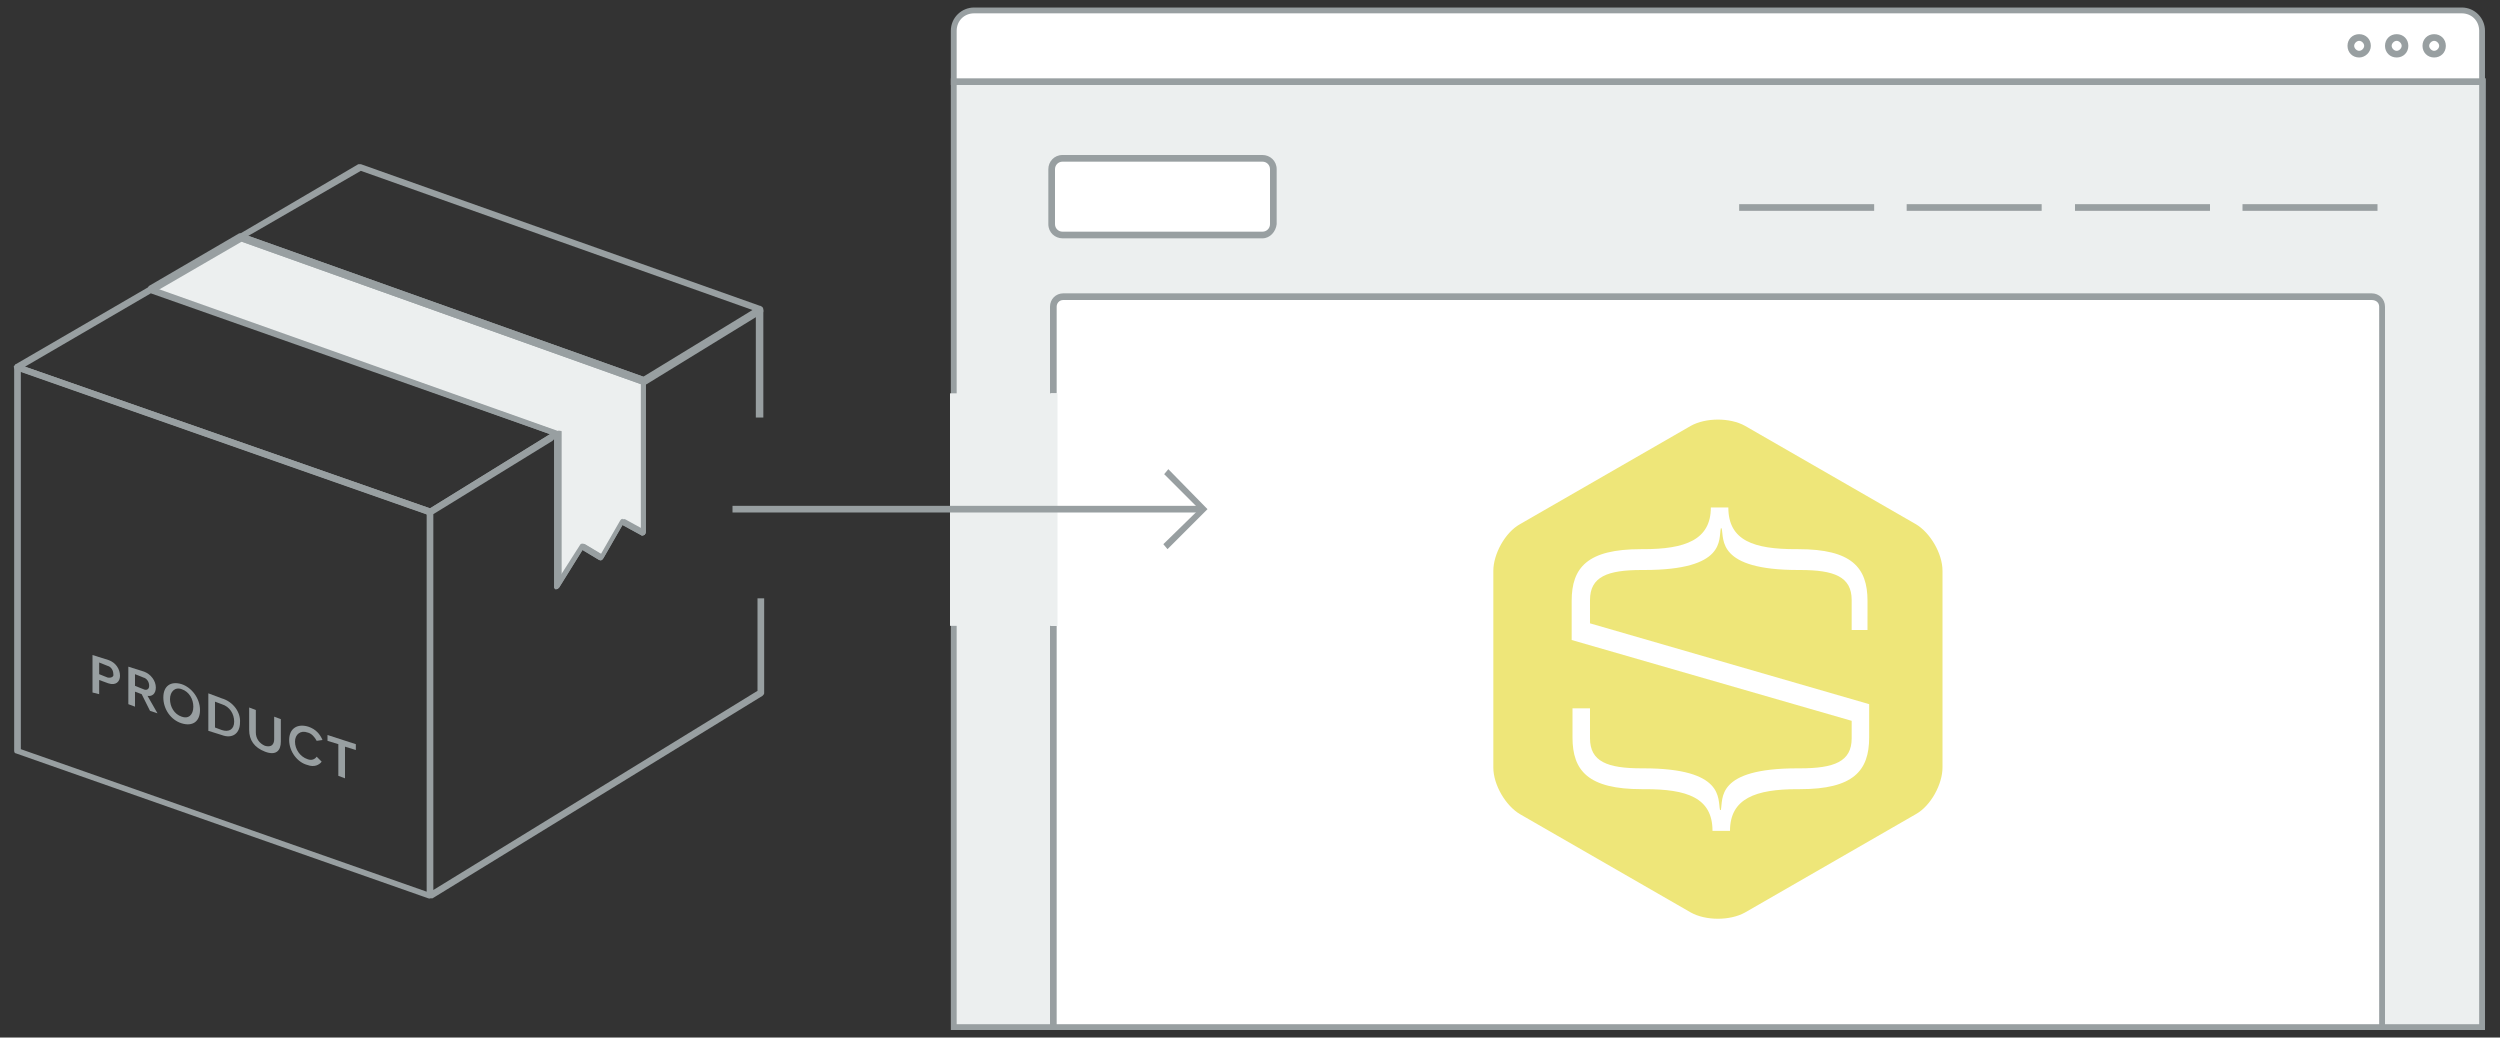 <?xml version="1.0" encoding="utf-8"?>
<!-- Generator: Adobe Illustrator 22.0.1, SVG Export Plug-In . SVG Version: 6.00 Build 0)  -->
<svg version="1.1" id="Layer_1" xmlns="http://www.w3.org/2000/svg" xmlns:xlink="http://www.w3.org/1999/xlink" x="0px" y="0px"
	 width="300px" height="124.5px" viewBox="0 0 300 124.5" style="enable-background:new 0 0 300 124.5;" xml:space="preserve">
<rect x="0" y="0" width="300" height="124.5" fill="#333333" stroke="none"/>
<style type="text/css">
	.st0{fill:#ECEFEF;}
	.st1{fill:#989FA1;}
	.st2{fill:#FFFFFF;}
	.st3{fill:#EEE679;}
</style>
<g id="Layer_1_1_">
	<g>
		<g>
			<polygon class="st0" points="77.2,45.6 77.2,64.1 74.7,62.6 72.2,67 69.9,65.6 66.9,70.4 66.9,52 18.1,34.7 28.9,28.4 			"/>
			<path class="st1" d="M77.5,46c-0.1,0-0.1,0-0.2,0c0,0-0.1,0-0.1,0l-0.2-0.1l0,17.5l0,0l-2-1.1c0,0,0,0-0.1,0
				c-0.2,0-0.3,0-0.4,0.2l-2.3,4l0,0l-2-1.2c-0.2-0.1-0.4,0-0.5,0.1l-2.3,3.7v0l0,0V52c0,0.1-0.1,0.3-0.2,0.3l-0.2,0.1l-0.4,0.2
				v-0.4L66,52.1h0L51.6,61l0.2,0.1c0.2,0,0.2,0.2,0.2,0.4v0.2l14.3-8.8l0.2-0.2v17.7c0,0,0,0.1,0,0.1c0,0.1,0.1,0.1,0.1,0.2
				c0,0,0.1,0,0.1,0c0,0,0.1,0,0.1,0c0.1,0,0.2-0.1,0.3-0.2l2.8-4.5l2,1.2c0.1,0,0.2,0.1,0.3,0c0,0,0.1,0,0.1-0.1
				c0,0,0.1-0.1,0.1-0.1l2.3-4l2.2,1.2c0.1,0.1,0.2,0.1,0.4,0c0,0,0.1,0,0.1-0.1c0.1-0.1,0.1-0.2,0.1-0.3l0-18.2L77.5,46z
				 M91.6,50.5V37.1c0-0.1-0.1-0.2-0.2-0.3c0,0,0,0,0,0c0,0-0.1,0-0.1,0c-0.1,0-0.2,0-0.2,0.1l-13.8,8.5l-0.1,0.1
				c-0.1,0-0.1,0.1-0.2,0.2c0,0,0,0.1,0,0.1v0.3l0,17.5l0,0l-2-1.1c0,0,0,0-0.1,0c-0.2,0-0.3,0-0.4,0.2l-2.3,4l0,0l-2-1.2
				c-0.2-0.1-0.4,0-0.5,0.1l-2.3,3.7V52c0,0,0-0.1,0-0.1c0,0,0-0.1,0-0.1c0,0,0-0.1-0.1-0.1c0,0,0,0,0,0c0,0,0,0,0,0
				c0,0-0.1,0-0.1,0l-0.1,0c-0.1,0-0.2,0-0.2,0.1l-0.3,0.2L66,52.1h0L51.6,61l0,0l-0.1,0.1c-0.1,0.1-0.2,0.2-0.2,0.3v46.1
				c0,0.1,0.1,0.3,0.2,0.3c0,0,0,0,0.1,0c0,0,0.1,0,0.1,0c0.1,0,0.1,0,0.1,0c0,0,0,0,0.1,0l39.6-24.3c0.1-0.1,0.2-0.2,0.2-0.3V71.8
				h-0.8v11.1L52,106.8V61.6l14.3-8.8l0.2-0.2v17.7c0,0,0,0.1,0,0.1c0,0.1,0.1,0.1,0.1,0.2c0,0,0.1,0,0.1,0c0,0,0.1,0,0.1,0
				c0.1,0,0.2-0.1,0.3-0.2l2.8-4.5l2,1.2c0.1,0,0.2,0.1,0.3,0c0,0,0.1,0,0.1-0.1c0,0,0.1-0.1,0.1-0.1l2.3-4l2.2,1.2
				c0.1,0.1,0.2,0.1,0.4,0c0,0,0.1,0,0.1-0.1c0.1-0.1,0.1-0.2,0.1-0.3l0-18.2l13.2-8.1v12.7H91.6z"/>
			<path class="st1" d="M51.7,61L51.6,61L3,44l-0.5-0.2l-0.3-0.1c-0.1,0-0.2,0-0.3,0c0,0,0,0-0.1,0.1c0,0,0,0.1-0.1,0.1
				c0,0.1-0.1,0.1,0,0.2v46c0,0.2,0.1,0.3,0.2,0.3l49.5,17.4c0,0,0.1,0,0.1,0c0.1,0,0.1,0,0.2-0.1c0.1-0.1,0.2-0.2,0.2-0.3V61.4
				C52,61.2,51.9,61.1,51.7,61z M2.5,44.6l48.7,17.1V107L2.5,89.9V44.6z"/>
			<path class="st1" d="M74.4,62.5l-2.3,4l0,0L74.4,62.5c0.1-0.1,0.3-0.2,0.4-0.2C74.7,62.2,74.5,62.3,74.4,62.5z M69.6,65.4
				L67.3,69v0L69.6,65.4c0.1-0.2,0.3-0.2,0.5-0.1C69.9,65.2,69.7,65.2,69.6,65.4z M67.2,51.9C67.3,51.9,67.3,51.9,67.2,51.9
				C67.3,51.9,67.3,51.9,67.2,51.9C67.3,51.9,67.3,51.9,67.2,51.9z M67.2,51.8C67.2,51.8,67.2,51.8,67.2,51.8
				C67.2,51.8,67.2,51.8,67.2,51.8C67.2,51.8,67.2,51.8,67.2,51.8z M67.1,51.7C67.2,51.7,67.2,51.7,67.1,51.7
				C67.2,51.7,67.2,51.7,67.1,51.7C67.1,51.7,67.1,51.7,67.1,51.7z M67,51.6L67,51.6c0.1,0,0.1,0.1,0.2,0.1
				C67.1,51.7,67.1,51.7,67,51.6L67,51.6z M77.4,45.3l-0.2-0.1h0L29.8,28.3L29,28c-0.1,0-0.2,0-0.3,0l-10.8,6.3c0,0,0,0,0,0
				c-0.1,0.1-0.2,0.2-0.1,0.3c0,0.1,0.1,0.3,0.2,0.3l0.2,0.1L66,52.1h0l0.5,0.2v18.1c0,0,0,0.1,0,0.1c0,0.1,0.1,0.1,0.1,0.2
				c0,0,0.1,0,0.1,0l0,0c0,0,0.1,0,0.1,0c0.1,0,0.2-0.1,0.3-0.2l2.8-4.5v0l2,1.2c0.1,0,0.2,0.1,0.3,0c0,0,0.1,0,0.1-0.1
				c0,0,0.1-0.1,0.1-0.1l2.3-4v0l2.2,1.2c0.1,0.1,0.2,0.1,0.4,0c0,0,0.1,0,0.1-0.1c0.1-0.1,0.1-0.2,0.1-0.3l0-18.2v-0.2
				C77.6,45.5,77.5,45.3,77.4,45.3z M74.4,62.5l-2.3,4l-2-1.2c-0.2-0.1-0.4-0.1-0.5,0.1L67.3,69l0,0V52c0,0,0,0,0,0c0,0,0,0,0,0
				c0,0,0,0,0,0c0,0,0-0.1,0-0.1c0,0,0,0,0,0c0,0,0-0.1-0.1-0.1c0,0,0,0,0,0c0,0,0,0,0,0c0,0-0.1,0-0.1,0l-0.1,0l-48-17l10-5.8
				l47.9,17.1l0,17.5l-2-1.1c0,0,0,0-0.1,0C74.7,62.2,74.5,62.3,74.4,62.5z"/>
			<path class="st1" d="M67.3,51.9C67.3,51.9,67.3,51.9,67.3,51.9c0-0.1-0.1-0.1-0.1-0.1c0,0,0-0.1-0.1-0.1c0,0,0,0,0,0
				c0,0-0.1,0-0.1,0l-0.1,0L18.5,34.5l-0.3-0.1c-0.1,0-0.2,0-0.3,0l0,0L1.9,43.7c0,0,0,0-0.1,0.1c0,0,0,0.1-0.1,0.1
				c0,0.1-0.1,0.1,0,0.2c0,0.1,0.1,0.3,0.2,0.3l0.5,0.2v0l48.7,17.1l0.2,0.1c0,0,0.1,0,0.1,0c0.1,0,0.1,0,0.2-0.1l0.2-0.1v0
				l14.3-8.8l0.2-0.2l0,0l0.4-0.2l0.2-0.1C67.2,52.2,67.3,52.1,67.3,51.9L67.3,51.9C67.3,52,67.3,51.9,67.3,51.9z M51.6,61L51.6,61
				L3,44l0,0l15.1-8.8L66,52.1L51.6,61z"/>
			<path class="st1" d="M91.4,36.8c0,0-0.1,0-0.1-0.1l-0.1,0l-47.9-17c-0.1,0-0.2,0-0.3,0l-14.3,8.4c-0.1,0.1-0.2,0.2-0.2,0.4
				c0,0,0,0.1,0.1,0.2c0,0.1,0.1,0.1,0.2,0.2l0.2,0.1l47.9,17.1l0,0l0.2,0.1c0,0,0.1,0,0.1,0c0.1,0,0.1,0,0.2,0l0.2-0.1l13.2-8.1
				l0.6-0.3c0.1-0.1,0.2-0.2,0.2-0.4C91.5,36.9,91.5,36.8,91.4,36.8z M43.3,20.5l47,16.7l-13.1,8h0L29.8,28.3L43.3,20.5z"/>
			<g>
				<path class="st1" d="M13,79.2l-1.9-0.6v4.5l0.8,0.2v-1.7L13,82c0.9,0.3,1.4-0.2,1.4-0.9C14.4,80.3,13.9,79.5,13,79.2z
					 M12.9,81.3l-1-0.4v-1.4l1,0.4c0.4,0.1,0.7,0.5,0.7,1C13.7,81.2,13.3,81.4,12.9,81.3z"/>
				<path class="st1" d="M17.7,83.5c0.5,0.1,1-0.2,1-1c0-0.8-0.6-1.6-1.4-1.9l-1.9-0.6v4.5l0.8,0.3V83l0.8,0.3l1,2l0.9,0.3
					L17.7,83.5z M17.2,82.7l-1-0.4v-1.4l1,0.4c0.4,0.1,0.7,0.5,0.7,1C17.9,82.7,17.6,82.9,17.2,82.7z"/>
				<path class="st1" d="M21.8,82.1c-1.3-0.4-2.2,0.2-2.2,1.6c0,1.4,0.9,2.7,2.2,3.1c1.3,0.4,2.2-0.2,2.2-1.6
					C24,83.8,23,82.5,21.8,82.1z M21.8,86c-0.9-0.3-1.4-1.2-1.4-2.1c0-0.9,0.6-1.5,1.4-1.2c0.9,0.3,1.4,1.2,1.4,2.1
					C23.2,85.8,22.6,86.3,21.8,86z"/>
				<path class="st1" d="M26.6,83.8L25,83.2v4.5l1.6,0.5c1.3,0.5,2.2-0.2,2.2-1.5C28.9,85.5,28,84.2,26.6,83.8z M26.6,87.6l-0.8-0.3
					v-3.1l0.8,0.3c1,0.3,1.5,1.2,1.5,2.1S27.5,87.9,26.6,87.6z"/>
				<path class="st1" d="M29.9,87.6v-2.7l0.8,0.3v2.7c0,0.7,0.4,1.3,1.1,1.6c0.7,0.2,1.1-0.1,1.1-0.8v-2.7l0.8,0.3v2.7
					c0,1.1-0.6,1.7-1.9,1.2C30.5,89.7,29.9,88.8,29.9,87.6z"/>
				<path class="st1" d="M34.7,88.8c0-1.4,1-2,2.3-1.6c0.9,0.3,1.4,0.9,1.7,1.6L38,88.9c-0.2-0.4-0.6-0.9-1.1-1
					c-0.8-0.3-1.5,0.2-1.5,1.1c0,0.9,0.6,1.8,1.5,2.1c0.5,0.2,0.9,0,1.1-0.3l0.6,0.6c-0.3,0.4-0.9,0.7-1.7,0.4
					C35.7,91.5,34.7,90.2,34.7,88.8z"/>
				<path class="st1" d="M40.6,93.1v-3.8l-1.3-0.4v-0.7l3.4,1.1v0.7l-1.3-0.4v3.8L40.6,93.1z"/>
			</g>
		</g>
		<g>
			<g>
				<g>
					<g>
						<rect x="114.4" y="9.8" class="st0" width="183.4" height="113.4"/>
						<path class="st1" d="M298.2,123.6H114.1V9.4h184.2L298.2,123.6L298.2,123.6z M114.8,122.9h182.7V10.2H114.8V122.9z"/>
					</g>
				</g>
				<g>
					<path class="st2" d="M297.9,9.8H114.4V3.7c0-1.4,1.1-2.5,2.5-2.5h178.5c1.4,0,2.5,1.1,2.5,2.5L297.9,9.8L297.9,9.8z"/>
					<path class="st1" d="M298.2,10.2H114.1V3.7c0-1.6,1.3-2.8,2.8-2.8h178.5c1.6,0,2.8,1.3,2.8,2.8V10.2z M114.8,9.4h182.7V3.7
						c0-1.2-0.9-2.1-2.1-2.1H116.9c-1.2,0-2.1,0.9-2.1,2.1C114.8,3.7,114.8,9.4,114.8,9.4z"/>
				</g>
				<path class="st1" d="M292.1,6.9c-0.8,0-1.4-0.6-1.4-1.4s0.6-1.4,1.4-1.4s1.4,0.6,1.4,1.4S292.9,6.9,292.1,6.9z M292.1,4.9
					c-0.3,0-0.6,0.3-0.6,0.6s0.3,0.6,0.6,0.6s0.6-0.3,0.6-0.6S292.4,4.9,292.1,4.9z"/>
				<path class="st1" d="M287.6,6.9c-0.8,0-1.4-0.6-1.4-1.4s0.6-1.4,1.4-1.4s1.4,0.6,1.4,1.4S288.4,6.9,287.6,6.9z M287.6,4.9
					c-0.3,0-0.6,0.3-0.6,0.6s0.3,0.6,0.6,0.6s0.6-0.3,0.6-0.6S287.9,4.9,287.6,4.9z"/>
				<path class="st1" d="M283.1,6.9c-0.8,0-1.4-0.6-1.4-1.4s0.6-1.4,1.4-1.4s1.4,0.6,1.4,1.4S283.8,6.9,283.1,6.9z M283.1,4.9
					c-0.3,0-0.6,0.3-0.6,0.6s0.3,0.6,0.6,0.6s0.6-0.3,0.6-0.6S283.4,4.9,283.1,4.9z"/>
				<g>
					<path class="st2" d="M285.9,123.2H126.4V36.8c0-0.7,0.6-1.2,1.2-1.2h157c0.7,0,1.2,0.5,1.2,1.2V123.2z"/>
					<path class="st1" d="M286.3,123.6H126V36.8c0-0.9,0.7-1.6,1.6-1.6h157c0.9,0,1.6,0.7,1.6,1.6V123.6z M126.8,122.9h158.7V36.8
						c0-0.5-0.4-0.8-0.9-0.8h-157c-0.5,0-0.8,0.4-0.8,0.8V122.9z"/>
				</g>
				<g>
					<path class="st2" d="M151.5,28.2h-24c-0.7,0-1.3-0.6-1.3-1.3v-6.6c0-0.7,0.6-1.3,1.3-1.3h24c0.7,0,1.3,0.6,1.3,1.3v6.6
						C152.8,27.6,152.2,28.2,151.5,28.2z"/>
					<path class="st1" d="M151.5,28.6h-24c-0.9,0-1.7-0.7-1.7-1.7v-6.6c0-0.9,0.7-1.7,1.7-1.7h24c0.9,0,1.7,0.7,1.7,1.7v6.6
						C153.1,27.8,152.4,28.6,151.5,28.6z M127.5,19.4c-0.5,0-0.9,0.4-0.9,0.9v6.6c0,0.5,0.4,0.9,0.9,0.9h24c0.5,0,0.9-0.4,0.9-0.9
						v-6.6c0-0.5-0.4-0.9-0.9-0.9H127.5z"/>
				</g>
				<rect x="208.7" y="24.5" class="st1" width="16.2" height="0.8"/>
				<rect x="228.8" y="24.5" class="st1" width="16.2" height="0.8"/>
				<rect x="249" y="24.5" class="st1" width="16.2" height="0.8"/>
				<rect x="269.1" y="24.5" class="st1" width="16.2" height="0.8"/>
				<path class="st3" d="M229.9,62.9l-20.5-11.8c-1.8-1-4.7-1-6.5,0l-20.5,11.8c-1.8,1-3.2,3.6-3.2,5.6v23.6c0,2.1,1.5,4.6,3.2,5.6
					l20.5,11.8c1.8,1,4.7,1,6.5,0l20.5-11.8c1.8-1,3.2-3.6,3.2-5.6V68.5C233.1,66.4,231.6,63.9,229.9,62.9z M224.3,75.6h-2.1V72
					c0-2.8-2.1-3.6-6.2-3.6h-0.2c-9.8,0-8.9-3.7-9.2-5h-0.1c-0.3,1.3,0.7,5-9.2,5H197c-4.1,0-6.2,0.8-6.2,3.6v2.8l33.5,9.7V85h0v3.5
					c0,4-1.9,6.2-8.3,6.2h-0.3c-5,0-8.1,1.1-8.1,5h-2.1c0-4-3.1-5-8.1-5H197c-6.4,0-8.3-2.2-8.3-6.2V85h2.1v3.6
					c0,2.8,2.1,3.6,6.2,3.6h0.2c9.8,0,8.9,3.7,9.2,5h0.1c0.3-1.3-0.7-5,9.2-5h0.3c4.1,0,6.2-0.8,6.2-3.6v-2.1l-33.6-9.7v-1.2l0,0
					v-3.5c0-4,1.9-6.2,8.3-6.2h0.3c5,0,8.1-1.1,8.1-5h2.1c0,4,3.1,5,8.1,5h0.3c6.4,0,8.3,2.2,8.3,6.2V75.6z"/>
			</g>
			<rect x="114" y="47.2" class="st0" width="1.2" height="27.9"/>
			<rect x="126.1" y="47.2" class="st2" width="4.4" height="27.9"/>
			<rect x="125.3" y="47.2" class="st0" width="1.6" height="27.9"/>
			<g>
				<rect x="87.9" y="60.7" class="st1" width="56.3" height="0.8"/>
				<polygon class="st1" points="140.1,65.9 139.6,65.3 143.9,61.1 139.7,56.9 140.2,56.3 144.9,61.1 				"/>
			</g>
		</g>
	</g>
</g>
<g id="Layer_2_1_">
</g>
<g id="Layer_3">
</g>
<g id="Layer_4">
</g>
<g id="Layer_5">
</g>
<g id="Layer_6">
</g>
</svg>
